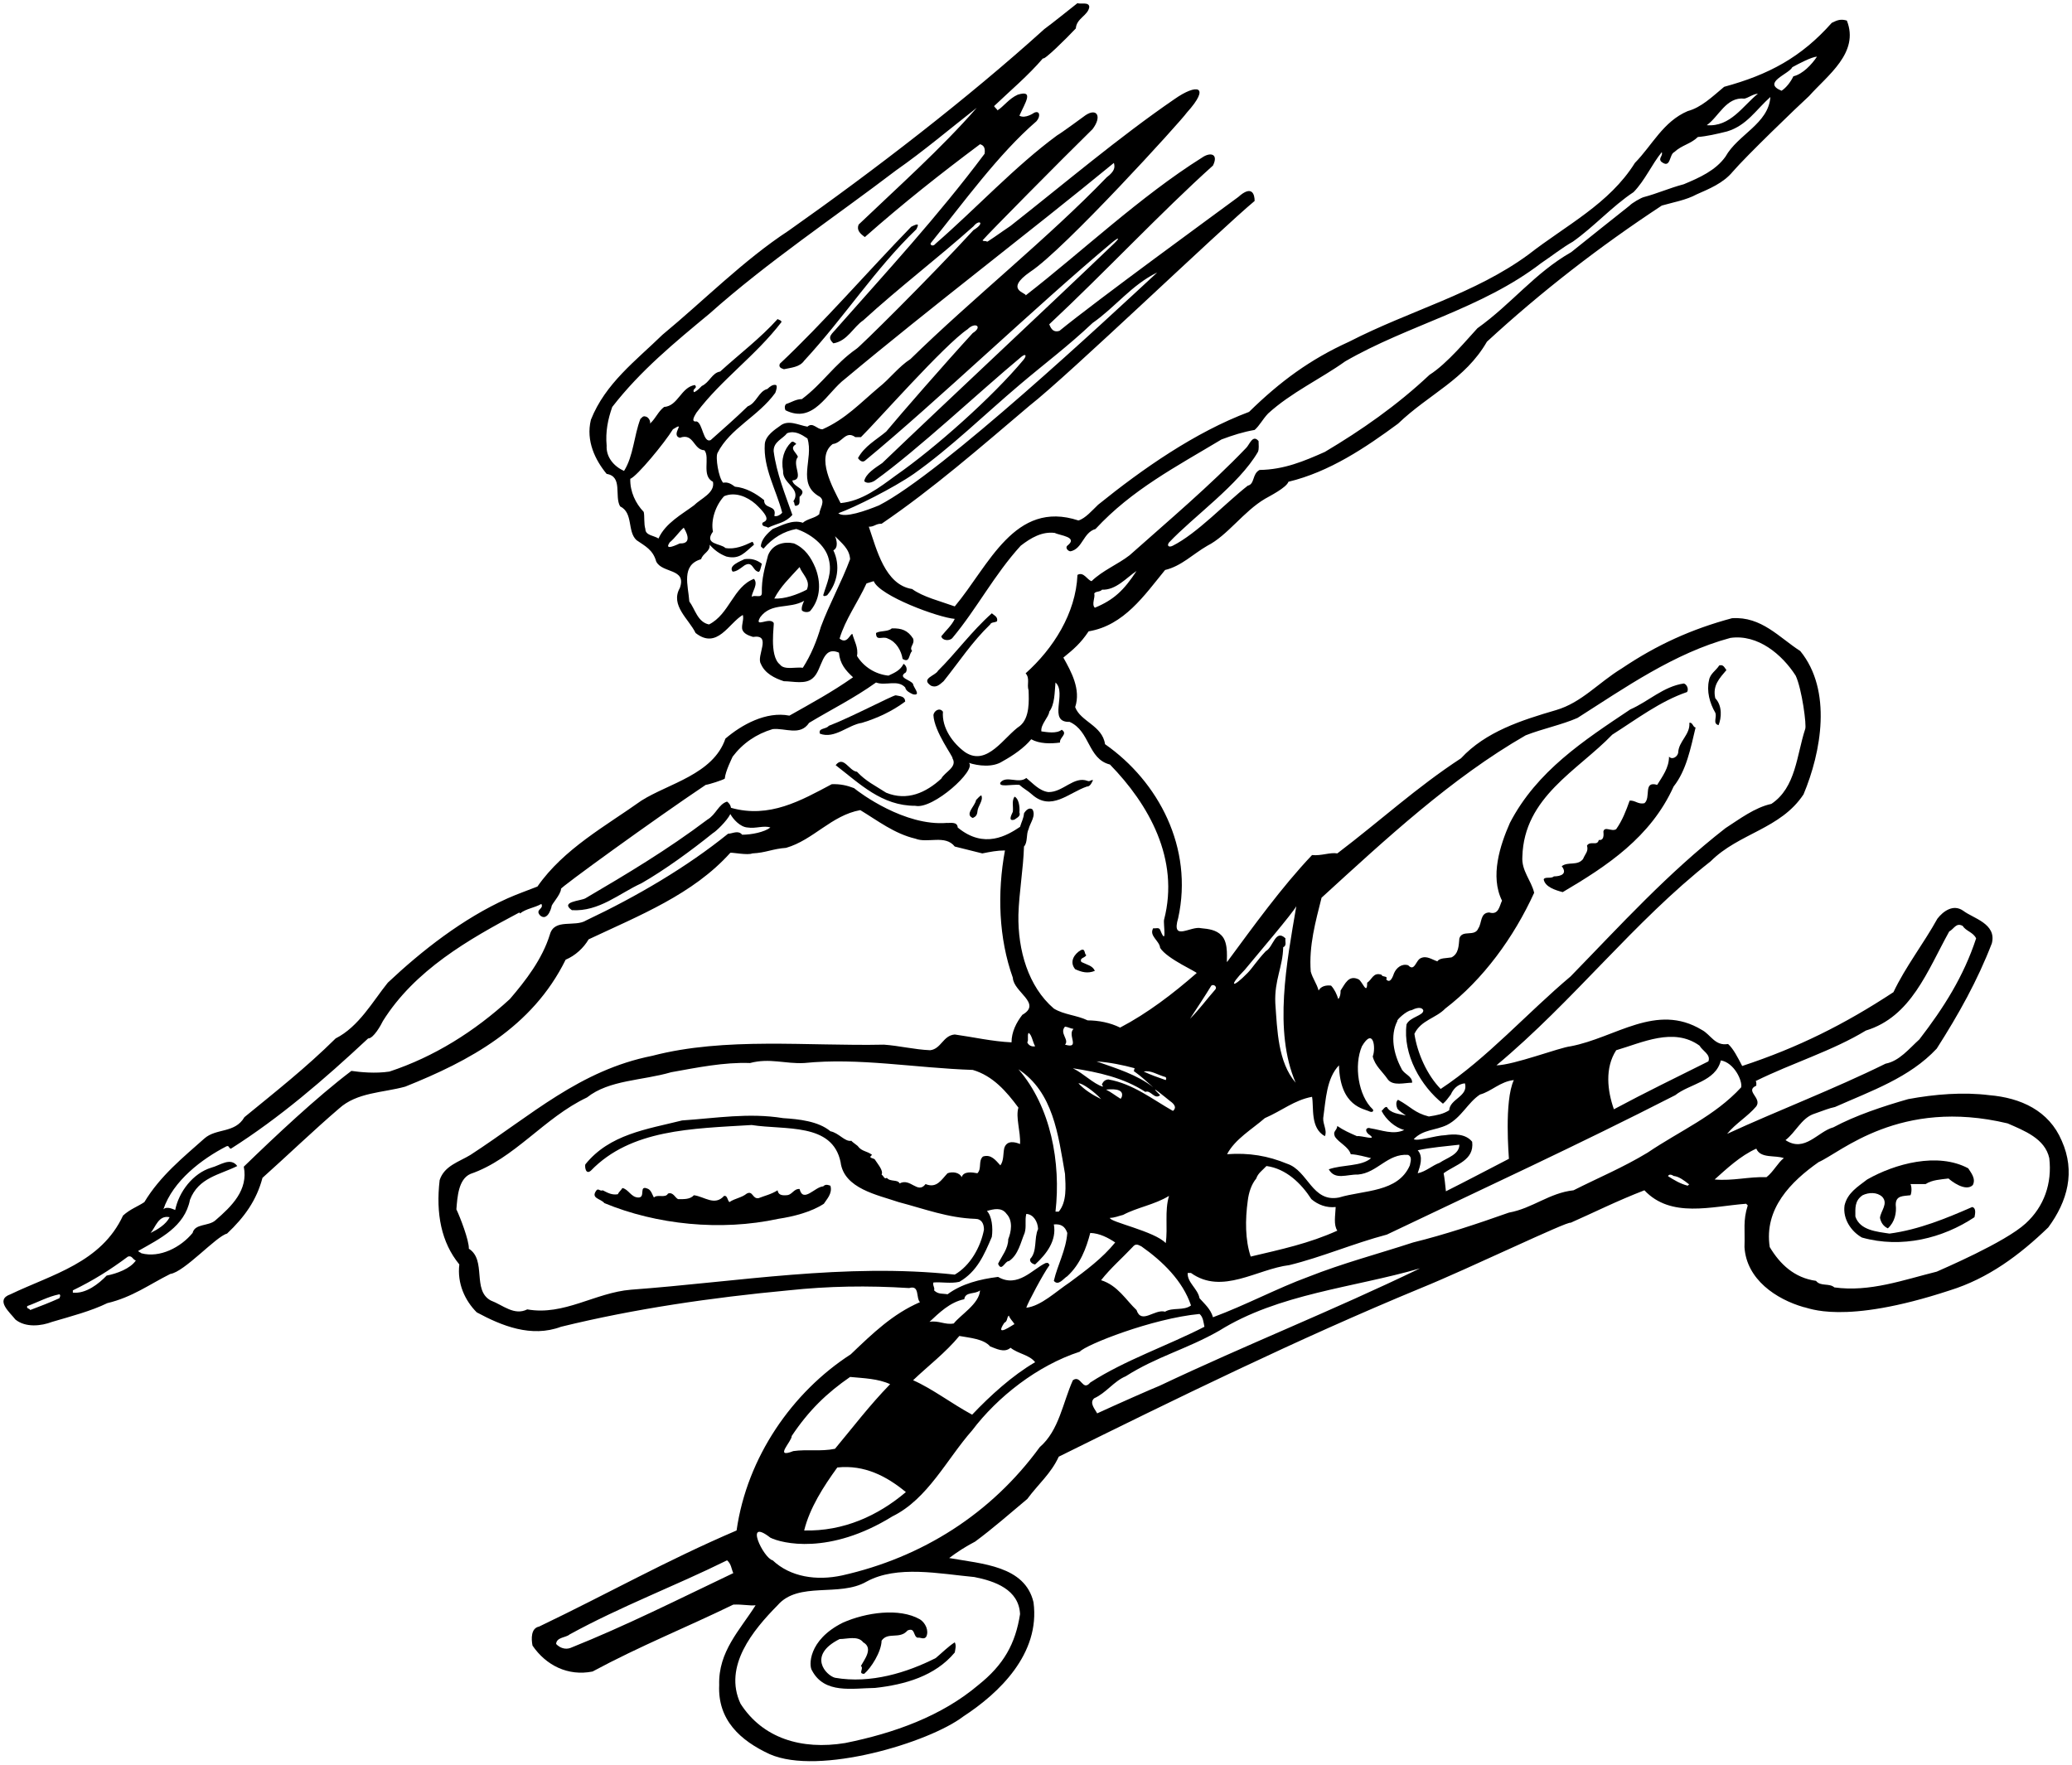 <?xml version="1.0" encoding="UTF-8"?>
<svg xmlns="http://www.w3.org/2000/svg" xmlns:xlink="http://www.w3.org/1999/xlink" width="507pt" height="432pt" viewBox="0 0 507 432" version="1.1">
<g id="surface1">
<path style=" stroke:none;fill-rule:nonzero;fill:rgb(0%,0%,0%);fill-opacity:1;" d="M 504.492 279.191 C 501.359 271.805 494.457 268.676 486.75 268.031 C 480.406 267.23 473.422 267.789 466.918 268.996 C 460.738 270.762 453.992 273.008 448.613 275.898 C 444.762 276.941 441.629 282.16 436.895 279.031 C 439.383 277.105 440.746 273.812 443.637 272.688 C 446.406 271.715 447.492 271.242 449.016 270.922 C 457.848 266.988 467.238 263.777 473.902 256.633 C 479.281 248.203 483.859 240.016 487.391 230.859 C 488.594 226.047 482.816 224.762 480.406 222.914 C 477.918 221.148 475.43 223.074 474.062 224.84 C 470.691 230.941 466.277 236.562 463.309 242.824 C 451.344 250.691 439.945 256.391 426.297 260.887 C 425.254 258.879 424.129 256.633 422.844 255.508 C 419.633 256.07 418.59 253.18 416.422 252.055 C 405.262 245.312 395.289 253.996 384.309 256.07 C 381.648 256.348 370.359 260.684 366.164 260.727 C 385.031 244.992 399.805 225.562 418.59 210.789 C 425.492 203.887 435.688 202.922 441.309 194.414 C 445.645 184.059 448.375 168.965 440.508 159.332 C 435.367 156.039 431.031 150.82 423.809 151.301 C 413.934 153.953 405.422 157.805 396.836 163.586 C 391.055 167.117 387.039 171.934 380.777 173.781 C 372.266 176.27 363.516 179.078 357.496 185.582 C 346.578 192.727 337.988 200.676 327.23 208.863 C 325.465 208.543 323.297 209.508 321.047 209.266 C 313.582 217.133 306.598 226.848 300.254 235.438 C 300.016 235.355 300.816 230.859 298.891 228.934 C 297.605 227.57 295.723 227.34 293.914 227.168 C 291.344 226.527 286.527 230.621 288.293 224.68 C 292.066 207.5 283.477 191.281 270.391 182.129 C 269.746 177.555 264.367 176.59 263.086 173.059 C 264.531 168.723 262.121 164.387 260.195 160.938 C 262.762 158.848 264.449 157.402 266.375 154.516 C 275.047 153.07 280.023 145.684 285.082 139.5 C 289.098 138.539 291.824 135.648 295.438 133.559 C 300.352 131.07 304.305 125.141 309.57 122.055 C 310.586 121.461 314.785 119.352 315.27 117.906 C 325.305 115.496 334.133 109.555 342.082 103.695 C 349.707 96.391 358.461 92.938 363.84 83.625 C 377.086 71.422 391.375 60.344 406.629 50.309 C 409.438 49.504 412.648 48.945 415.137 47.578 C 418.18 46.234 421.641 44.848 423.969 42.039 C 427.223 38.238 439.863 26.062 442.676 23.496 C 447.172 18.438 455.039 12.898 451.906 5.031 C 450.461 4.629 449.699 4.844 448.215 5.594 C 440.746 14.02 432.801 18.277 421.883 21.246 C 418.91 23.734 416.262 26.305 412.969 27.188 C 406.949 29.758 404.301 35.535 400.047 39.871 C 393.781 49.906 383.188 55.125 374.035 62.27 C 360.949 71.902 345.133 75.918 330.121 83.625 C 320.566 87.961 313.262 93.34 305.633 100.805 C 292.387 105.781 279.543 114.773 268.703 123.523 C 267.34 124.809 265.574 126.898 263.887 127.379 C 248.23 122.242 241.969 138.457 233.621 148.41 C 230.09 147.129 225.895 146.117 223.184 144.156 C 216.52 143.113 214.516 134.441 212.59 128.902 C 213.871 128.984 214.355 128.102 215.719 128.184 C 228.324 119.59 239.805 109.555 251.926 99.281 C 261.48 91.812 298.488 56.25 306.996 49.184 C 307.012 47.648 306.383 45.141 302.984 48.223 C 298.008 51.914 268.141 73.672 259.23 80.977 C 257.867 81.379 257.254 80.68 256.742 79.371 C 270.148 66.848 284.199 51.836 296.805 40.516 C 298.23 37.613 296.137 37.172 294.152 38.555 C 279.062 48.027 264.609 61.707 250.961 72.305 C 251.363 71.664 245.547 71.062 252.086 66.523 C 260.355 61.145 289.137 29.461 290.391 27.578 C 296.348 20.992 292.898 20.363 287.328 24.297 C 273.762 33.609 260.434 44.93 247.27 55.285 C 244.859 56.891 240.945 59.773 241.473 59.098 C 241.609 58.934 239.902 59.145 240.629 58.602 C 241.562 57.453 259.633 39.148 267.34 31.602 C 269.691 28.52 268.438 26.324 265.617 28.203 C 265.617 28.203 259.656 32.594 258.668 33.129 C 248.395 40.676 238.758 51.098 228.965 59.605 C 228.195 60.609 227.355 59.773 227.84 59.379 C 235.711 49.664 244.297 37.703 253.609 29.676 C 254.641 28.52 254.484 26.949 253.051 27.59 C 253.051 27.59 250.879 29.145 249.438 28.312 C 250.879 25.07 253.07 21.934 249.035 23.172 C 246.867 24.137 245.547 26.113 244.043 27.027 C 244.207 26.871 243.117 26.09 243.281 25.93 C 247.191 22.191 251.52 18.578 255.219 14.262 C 255.379 14.902 260.836 9.523 263.246 6.957 C 263.406 4.469 266.215 3.824 266.535 1.738 C 266.535 0.371 264.367 1.098 263.645 0.773 C 261.078 2.781 257.945 5.352 255.539 7.117 C 236.914 23.977 213.871 41.719 192.918 56.488 C 182 63.637 172.367 73.43 162.09 81.938 C 155.59 88.281 148.121 93.82 144.59 102.73 C 143.305 107.949 145.715 112.688 148.441 115.98 C 152.457 116.621 150.289 121.438 151.734 123.926 C 155.023 125.531 153.422 130.027 155.746 132.195 C 157.836 133.641 159.762 134.523 160.566 137.414 C 162.012 140.383 168.109 139.02 166.344 143.914 C 163.938 148.172 168.594 151.543 170.199 154.914 C 175.496 159.09 178.309 152.508 181.758 150.5 C 182.078 151.543 181.438 152.746 181.598 153.953 C 181.922 155.156 183.285 155.559 184.246 155.879 C 188.984 155.156 184.969 160.535 186.176 162.461 C 187.137 164.789 189.547 165.992 191.797 166.719 C 194.043 166.719 197.172 167.602 198.938 165.914 C 201.27 163.906 201.027 157.887 205.281 159.73 C 205.523 162.461 206.887 164.066 208.734 165.754 C 203.598 169.367 198.699 172.016 193.16 175.145 C 187.461 174.023 181.438 177.395 177.504 180.766 C 174.535 189.516 163.535 191.766 156.953 195.938 C 148.281 202.121 137.926 207.742 131.504 216.973 C 129.016 217.938 126.363 218.898 124.195 219.863 C 113.277 224.762 103.164 232.707 94.895 240.496 C 91.203 245.07 87.832 251.254 82.129 254.145 C 74.824 261.367 67.359 267.23 59.812 273.41 C 57.484 277.426 52.906 276.059 50.016 278.629 C 44.879 283.203 39.18 287.781 35.324 294.203 C 33.641 295.328 31.875 295.891 30.105 297.496 C 24.727 309.055 12.766 311.867 2.57 316.762 C -1.363 318.129 2.492 321.258 3.773 322.945 C 6.262 324.953 10.035 324.551 12.766 323.508 C 17.422 322.141 22.32 320.855 26.254 318.93 C 32.355 317.484 36.531 314.355 41.668 311.785 C 45.121 311.305 52.906 302.555 55.555 301.91 C 59.891 297.816 62.781 293.723 64.227 288.262 C 70.246 282.883 76.75 276.621 82.934 271.324 C 87.348 267.309 93.609 267.469 99.148 265.945 C 114.805 259.684 130.219 251.492 138.406 234.875 C 140.734 233.91 142.824 231.984 144.027 229.898 C 156.473 224.035 169.555 218.898 178.711 208.703 C 179.352 208.621 182.965 209.348 184.09 208.863 C 187.461 208.703 188.984 207.742 192.355 207.5 C 199.02 205.574 203.434 199.551 210.5 198.266 C 214.754 200.836 218.848 204.047 223.988 205.254 C 226.957 206.457 231.293 204.207 233.621 207.18 C 235.867 207.742 238.117 208.301 240.363 208.863 C 242.371 208.465 243.977 208.141 245.902 208.141 C 243.977 218.578 244.379 229.656 247.832 239.289 C 247.992 242.824 255.055 245.555 250.16 248.363 C 248.715 250.211 247.512 252.535 247.512 255.105 C 242.691 254.867 238.195 253.82 233.621 253.18 C 230.73 253.422 230.328 256.711 227.602 257.031 C 223.746 256.871 219.895 255.91 216.281 255.668 C 197.656 256.07 177.426 253.742 159.602 258.398 C 141.859 261.93 130.059 272.93 115.125 282.645 C 112.395 284.328 108.703 285.293 107.578 288.824 C 106.617 297.016 107.98 304.078 112.395 309.457 C 111.836 314.113 113.762 318.289 116.652 321.18 C 122.754 324.469 129.977 327.441 137.281 324.711 C 155.266 320.297 174.133 317.566 192.918 315.801 C 202.715 314.758 212.188 314.594 222.461 315.238 C 225.109 314.434 224.066 317.645 225.109 318.688 C 218.449 321.578 213.633 326.234 208.172 331.453 C 193.883 340.688 182.805 356.582 180.234 374.566 C 162.973 381.953 149.004 389.898 131.906 398.09 C 129.898 398.488 129.977 401.059 130.301 402.742 C 133.59 407.562 138.969 410.289 144.988 409.086 C 156.793 402.742 167.711 398.41 179.43 392.711 C 181.781 392.605 183.363 393.031 184.891 392.871 C 181.035 398.973 175.738 404.191 175.98 412.379 C 175.578 420.969 181.18 426.004 188.344 429.316 C 200.387 434.625 227.355 426.473 235.711 420.086 C 244.461 414.387 254.574 404.75 252.891 392.148 C 250.801 383.195 240.285 382.754 232.258 381.309 C 234.184 379.863 236.27 378.5 238.598 377.293 C 242.855 374.164 247.43 370.148 251.363 366.859 C 254.094 363.164 257.145 360.676 259.07 356.504 C 287.648 342.371 317.594 327.68 347.699 315.238 C 359.184 310.582 383.828 298.699 384.309 299.262 C 389.902 296.801 395.672 293.891 402.371 291.312 C 408.875 298.219 418.75 295.246 427.262 294.605 C 427.422 294.766 427.5 294.848 427.66 295.008 C 426.457 298.781 427.02 300.945 426.859 305.203 C 427.34 313.148 434.645 317.969 441.309 319.895 C 442.434 319.973 450.848 324.449 477.113 315.801 C 486.43 312.91 494.137 307.211 501.199 300.387 C 505.938 293.965 507.863 286.738 504.492 279.191 Z M 139.609 403.305 C 138.328 403.789 136.961 403.305 136.078 402.344 C 136.16 400.656 138.488 400.816 139.371 400.016 C 151.977 393.109 165.062 388.215 177.906 381.871 C 178.949 382.754 178.949 383.957 179.43 385.004 C 165.945 391.426 153.422 397.766 139.609 403.305 Z M 429.75 265.703 C 429.75 265.301 429.828 264.82 429.59 264.578 C 438.5 260.164 448.375 257.195 456.562 252.215 C 467.641 248.844 471.574 237.688 476.953 227.973 C 478.16 227.328 478.641 225.723 480.246 226.605 C 481.051 227.891 482.816 228.133 483.539 229.656 C 480.488 238.969 475.59 246.676 469.648 254.383 C 467.16 256.633 464.754 259.684 461.379 260.324 C 448.695 266.586 434.969 271.805 422.605 277.504 C 424.691 274.938 427.66 273.25 429.75 270.762 C 431.195 268.676 426.859 266.988 429.75 265.703 Z M 395.469 257.031 C 401.812 255.188 409.52 251.332 415.859 255.91 C 416.582 257.195 418.672 258.078 418.027 259.762 C 410.32 263.617 402.695 267.309 394.906 271.484 C 393.301 266.906 392.66 261.367 395.469 257.031 Z M 370.422 264.34 C 368.012 269.477 369.219 283.203 369.219 283.605 C 364.078 286.258 358.621 289.145 353.801 291.555 C 353.641 290.027 353.48 288.344 353.242 287.141 C 356.211 284.973 360.785 284.008 360.227 279.434 C 358.621 277.426 355.73 277.504 353.641 277.824 C 351.152 277.906 346.84 279.395 345.934 278.789 C 348.262 276.383 351.152 276.703 354.043 275.336 C 357.656 273.492 359.102 269.879 362.152 267.871 C 364.883 267.148 367.129 264.66 370.422 264.34 Z M 346.898 281.52 C 350.191 280.797 353.723 280.555 357.094 280.152 C 357.094 282.562 354.043 283.367 352.277 284.57 C 350.352 285.293 348.906 286.738 346.898 287.141 C 347.461 285.453 348.344 283.047 346.898 281.52 Z M 323.375 219.703 C 339.109 205.332 355.168 190.398 373.312 179.965 C 377.406 178.355 382.141 177.395 385.996 175.707 C 397.477 168.402 409.68 159.812 423.406 156.121 C 430.148 155.156 436.09 160.215 439.383 165.352 C 440.906 168.562 442.113 177.637 441.711 178.438 C 439.621 184.781 439.465 192.727 433.441 196.742 C 429.348 197.625 425.574 200.516 422.203 202.684 C 407.992 213.762 396.594 226.367 384.309 238.969 C 373.715 247.883 363.84 259.039 352.52 266.508 C 349.227 263.137 346.816 257.836 346.094 253.02 C 347.699 249.648 351.312 249.246 353.641 246.836 C 362.875 239.773 370.422 229.414 375.398 218.496 C 374.676 215.445 372.266 213.117 372.508 209.668 C 372.91 195.055 385.996 188.633 394.504 179.801 C 400.445 176.027 406.227 171.613 412.809 169.367 C 413.289 168.645 412.73 167.438 412.008 167.277 C 407.027 168 403.336 171.695 398.922 173.621 C 387.52 181.246 376.039 188.715 369.457 201.398 C 367.051 206.855 364.559 214.484 367.531 220.426 C 366.891 221.711 366.727 224.035 364.398 223.316 C 362.152 223.395 362.633 225.883 361.75 227.168 C 360.867 229.414 357.816 227.41 357.094 229.656 C 356.934 231.422 356.934 233.43 355.168 234.312 C 353.801 234.555 352.277 234.395 351.715 235.277 C 350.43 234.875 349.145 233.832 347.699 234.473 C 346.418 234.957 346.176 237.926 344.57 236.238 C 342.965 235.758 341.68 236.883 341.117 238.168 C 340.879 238.809 340.234 240.898 339.191 239.691 C 339.754 238.73 338.148 239.211 338.066 238.566 C 335.98 237.848 335.738 239.773 334.535 240.496 C 334.535 243.707 333.332 240.176 332.449 239.691 C 329.961 238.488 329.074 240.898 328.031 242.422 C 328.031 243.227 327.953 243.945 327.469 244.508 C 327.07 243.305 326.586 242.18 325.703 241.219 C 324.422 241.059 323.215 241.379 322.652 242.422 C 322.172 240.656 321.207 239.531 320.727 237.766 C 320.246 231.422 321.93 225.484 323.375 219.703 Z M 304.59 237.344 C 308.551 232.547 316.055 223.777 317.195 221.789 C 314.867 235.438 311.574 252.297 317.035 264.98 C 312.699 259.922 312.539 252.215 312.055 245.473 C 311.82 239.777 313.902 236.641 313.984 231.824 C 314.945 231.422 314.383 230.379 314.547 229.656 C 312.055 227.25 311.574 231.824 309.727 232.789 C 307.52 235.129 306.5 236.859 305.312 238.078 C 301.449 242.059 300.531 241.449 304.59 237.344 Z M 309.488 273.652 C 313.742 271.805 316.715 269.234 321.047 268.434 C 321.527 271.082 320.566 276.059 324.18 278.066 C 324.82 276.781 323.695 275.176 323.777 273.652 C 324.422 269.074 324.578 263.938 327.633 260.727 C 327.918 270.93 333.812 271.324 335.176 272.047 C 335.941 272.34 336.176 271.789 335.898 271.484 C 332.367 268.191 331.242 260.727 333.25 256.07 C 336.07 251.277 336.699 256.504 335.898 258.559 C 336.461 260.887 338.227 262.172 339.594 264.18 C 340.879 265.863 343.688 264.98 345.535 264.98 C 345.613 263.297 343.445 262.895 342.883 261.449 C 341.039 257.996 340.074 253.5 341.922 249.887 C 341.602 249.727 344.168 247.32 345.371 247.238 C 346.336 246.758 347.777 246.258 348.262 247.238 C 348.406 248.559 345.051 248.844 344.168 250.691 C 343.203 258.078 347.699 265.863 353.078 270.117 C 354.051 269.258 354.051 269.047 355.008 267.871 C 355.488 266.746 356.559 265.285 358.461 265.141 C 359.344 268.352 354.766 268.914 354.605 271.727 C 353.078 272.688 351.637 272.93 349.629 273.25 C 346.094 272.367 345.215 270.844 342.082 269.156 C 341.438 269.637 341.68 270.762 341.922 271.324 C 342.484 272.047 343.285 272.445 344.008 273.008 C 342.402 272.609 340.234 272.527 339.352 270.922 C 338.789 270.844 338.469 271.562 338.066 271.887 C 339.109 273.973 341.359 275.98 343.605 276.543 C 340.957 277.824 337.988 276.543 335.34 276.141 C 334.527 275.789 333.746 276.496 334.777 277.504 C 337.586 279.434 333.012 277.824 332.047 278.066 C 330.199 277.266 328.754 276.621 327.23 275.578 C 327.07 276.863 326.023 276.781 326.668 278.227 C 327.711 279.754 329.961 280.637 330.52 282.48 C 332.285 282.562 334.055 283.125 335.496 283.445 C 333.09 285.531 328.516 284.973 325.141 286.176 C 326.668 288.906 329.559 287.379 332.285 287.461 C 337.023 287.059 339.512 282.242 344.57 282.645 C 345.613 283.203 345.133 284.246 344.973 285.211 C 342.082 291.875 333.73 291.234 327.633 293.078 C 321.047 294.363 320.086 286.496 314.945 284.812 C 310.289 282.883 305.633 282.082 300.254 282.48 C 302.184 278.789 306.355 276.383 309.488 273.652 Z M 327.23 301.188 C 320.324 304.32 313.5 305.766 306.035 307.531 C 304.672 303.438 304.672 298.539 305.312 293.883 C 305.555 291.875 306.195 289.867 307.398 288.422 C 307.801 287.141 308.926 286.414 309.891 285.371 C 314.703 286.016 318.398 289.629 320.887 293.48 C 322.492 294.848 324.578 295.648 326.828 295.406 C 326.746 297.496 326.266 299.742 327.23 301.188 Z M 296.402 241.219 C 297.043 240.734 297.926 241.617 297.363 242.18 C 295.035 244.828 293.59 246.918 291.184 249.324 C 292.867 246.758 294.797 243.867 296.402 241.219 Z M 267.902 148.734 C 267.02 147.93 268.062 146.164 267.742 145.281 C 268.062 144.641 269.105 144.961 269.668 144.316 C 273.039 144.48 275.688 141.348 278.098 139.742 C 275.023 144.445 272.559 146.809 267.902 148.734 Z M 438.566 16.445 C 440.172 15.562 443.27 13.938 444.602 13.859 C 443.316 15.785 441.148 18.117 438.82 18.676 C 438.18 20.043 437.055 21.488 435.93 22.211 C 431.031 20.203 437.762 18.129 438.566 16.445 Z M 426.859 24.137 C 427.902 23.895 428.945 23.012 430.148 22.934 C 426.457 25.902 423.406 31.121 417.629 30.641 C 420.598 28.551 422.363 23.656 426.859 24.137 Z M 267.34 79.051 C 272.879 75.195 276.895 69.734 283.156 66.688 C 271.273 77.684 230.492 115.805 215.074 123.688 C 211.945 124.969 206.66 126.883 205.121 125.613 C 209.168 124.164 218.609 119.43 223.586 115.98 C 232.578 109.637 241.168 101.207 249.438 94.223 C 255.379 89.164 261.316 84.75 267.34 79.051 Z M 272.047 59.406 C 273.781 57.953 274.168 58.094 272.586 59.609 C 256.449 75.074 231.449 98.414 215.879 113.328 C 214.113 114.535 211.863 115.898 211.465 117.746 C 212.188 118.547 213.551 117.984 214.113 117.586 C 224.703 109.969 239.816 95.715 249.898 87.34 C 250.977 86.445 251.336 86.984 250.406 88.102 C 242.883 97.137 228.816 109.664 219.172 116.379 C 215.238 119.27 210.902 122.641 205.684 123.125 C 203.758 119.352 199.551 111.828 203.758 108.672 C 206.086 108.434 206.887 105.223 209.297 106.988 C 209.777 106.988 210.258 106.988 210.66 106.988 C 214.434 103.293 231.078 84.379 236.766 80.574 C 238.648 78.695 240.527 79.949 238.02 81.516 C 231.121 89.043 220.457 101.273 216.844 105.621 C 214.355 107.711 211.543 109.156 209.938 112.125 C 210.34 112.688 210.98 113.25 211.625 112.77 C 229.215 98.258 253.828 74.641 272.047 59.406 Z M 152.695 115.258 C 150.211 114.133 148.281 111.883 148.441 109.074 C 148.121 105.621 148.766 102.57 149.809 99.602 C 156.711 90.691 165.141 83.785 173.652 76.723 C 187.781 64.117 204.156 53.199 219.332 41.637 C 225.996 36.98 232.336 31.602 239 26.383 C 230.41 36.258 219.332 46.133 210.098 54.965 C 209.535 56.328 210.5 57.211 211.625 58.016 C 221.098 49.664 229.93 42.684 239.805 35.297 C 240.527 35.523 241.156 35.941 240.926 37.625 C 229.527 52.879 216.922 66.523 204.879 80.172 C 203.523 81.828 202.23 82.422 203.918 84.027 C 207.367 83.465 208.812 80.012 211.223 78.406 C 220.016 70.371 229.277 63.332 238.207 55.383 C 239.59 53.605 241.156 54.547 238.203 56.312 C 227.344 68.156 209.953 85.32 209.535 85.391 C 204.156 89.164 201.27 93.902 196.211 97.676 C 194.766 97.676 193.641 98.477 192.355 98.879 C 191.953 99.281 191.953 99.844 192.195 100.402 C 199.102 103.855 202.312 96.07 206.809 92.695 C 227.84 75.113 251.844 56.891 272.559 39.871 C 272.797 40.836 272.934 41.793 270.789 43.402 C 256.504 58.258 237.957 73.027 222.781 87.879 C 219.895 89.727 217.645 92.777 215.074 94.785 C 210.5 98.637 206.887 102.57 201.27 105.062 C 199.902 105.141 198.938 103.215 197.574 104.418 C 195.488 104.098 192.84 102.57 190.832 104.258 C 189.707 105.062 187.301 106.586 187.137 108.672 C 186.738 114.535 189.949 119.91 191.395 125.453 C 191.152 125.852 190.109 126.574 189.465 126.254 C 190.188 123.445 186.898 124.73 186.977 122.402 C 184.891 120.715 182.48 119.352 179.832 119.109 C 178.949 118.469 178.148 117.906 176.941 118.145 C 175.816 116.863 175.016 111.883 175.578 110.84 C 178.629 104.82 185.531 101.93 189.707 96.148 C 189.949 95.508 190.27 94.465 189.867 94.223 C 189.098 94.059 188.473 94.531 187.781 95.188 C 185.613 95.746 185.133 98.637 182.965 99.441 C 179.832 102.492 176.941 104.98 173.891 107.711 C 172.047 108.512 171.965 103.535 170.438 103.133 C 168.836 103.375 170.117 101.527 170.438 100.965 C 176.539 92.855 184.891 87.078 191.23 78.809 C 191.152 78.328 190.59 78.328 190.27 78.086 C 186.094 82.742 180.797 86.758 176.219 90.93 C 174.215 91.254 173.652 93.578 171.723 94.465 C 171.16 95.023 170.52 95.746 169.797 95.988 C 169.316 95.023 170.84 95.105 170.039 94.223 C 166.586 94.785 165.945 99.359 162.492 99.602 C 160.965 100.805 160.566 102.25 159.039 103.695 C 159.281 103.215 158.719 102.012 157.914 101.93 C 157.273 101.688 156.953 102.41 156.711 102.492 C 155.105 106.664 155.023 111.562 152.695 115.258 Z M 161.129 131.793 C 160.082 131.07 157.914 131.07 157.914 129.465 C 157.516 128.184 157.754 126.336 157.516 125.289 C 155.508 123.203 154.145 120.312 154.223 117.184 C 155.828 116.621 162.652 108.352 164.66 105.062 C 168.109 102.895 163.938 106.426 166.344 107.148 C 169.797 105.863 169.637 110.117 172.367 110.199 C 173.812 111.965 171.562 116.461 174.453 117.906 C 175.016 120.637 171.484 122 169.797 123.688 C 166.906 125.852 162.812 128.02 161.129 131.793 Z M 166.344 132.996 C 164.219 133.992 162.758 134.41 163.855 132.758 C 165.223 131.633 166.105 130.188 167.309 129.145 C 167.566 129.602 169.797 133.16 166.344 132.996 Z M 200.867 153.391 C 199.824 156.922 198.457 160.293 196.449 163.426 C 194.766 163.184 191.875 164.066 190.832 162.621 C 188.102 160.453 189.547 152.668 189.305 152.426 C 188.262 150.902 184.41 153.871 186.016 151.062 C 188.742 147.367 193.078 149.137 196.773 147.047 C 196.449 147.691 196.051 148.652 196.211 149.375 C 196.691 149.938 198.055 149.938 198.379 149.375 C 200.867 146.324 200.867 142.391 199.504 138.938 C 198.457 136.449 197.012 134.203 194.281 132.996 C 191.922 132.477 189.066 133.078 187.941 135.887 C 187.137 139.02 186.336 141.508 186.414 145.121 C 186.414 146.566 184.648 145.441 183.926 146.086 C 184.008 144.801 185.613 142.953 184.488 141.668 C 179.43 143.594 178.469 150.34 173.488 152.828 C 170.68 152.266 170.074 149.043 168.672 147.207 C 168.402 143.297 166.586 138.297 171.562 136.852 C 171.965 135.406 173.812 135.004 173.652 133.32 C 174.773 134.605 176.059 135.566 177.746 136.211 C 181.035 137.012 182.242 135.164 184.488 133.32 C 184.41 133.078 184.328 132.758 184.09 132.598 C 182.078 133.559 179.832 134.523 177.504 134.121 C 176.344 132.945 172.125 133.32 174.453 130.109 C 173.891 127.297 175.098 123.688 177.184 121.438 C 179.832 120.312 182.805 121.52 184.891 123.363 C 189.098 127.301 187.219 127.512 186.574 127.941 C 186.254 128.984 187.539 128.742 187.941 129.145 C 190.27 128.02 192.117 128.02 193.883 126.016 C 192.117 120.957 190.027 115.898 189.305 110.438 C 189.227 108.109 191.473 107.469 192.598 106.023 C 194.523 105.301 196.129 106.344 197.574 107.309 C 199.18 112.367 194.766 118.387 200.625 121.598 C 202.07 122.723 200.547 124.406 200.465 125.852 C 199.422 126.816 197.496 126.977 196.449 127.941 C 193.883 127.059 191.152 128.664 189.066 129.465 C 187.699 130.59 186.254 132.035 186.176 133.723 C 186.414 133.961 186.574 134.121 186.816 134.281 C 189.066 131.633 191.816 130.02 194.844 129.465 C 198.137 130.512 201.988 133.32 202.793 136.852 C 203.676 140.223 202.312 142.711 201.43 145.684 C 201.668 146.086 202.07 145.762 202.391 145.684 C 204.961 142.633 205.684 138.379 203.918 134.684 C 205.203 134.043 204.719 132.113 204.316 131.23 C 205.926 132.918 207.852 134.281 208.012 136.852 C 205.926 142.473 202.953 147.77 200.867 153.391 Z M 189.465 146.484 C 190.992 143.516 193.32 141.348 195.648 138.777 C 196.289 140.547 198.457 142.07 197.414 144.316 C 195.086 145.523 191.953 146.645 189.465 146.484 Z M 41.508 297.895 C 40.625 299.664 38.617 300.867 36.852 301.75 C 38.137 300.227 38.777 297.336 41.508 297.895 Z M 14.531 317.727 C 12.203 318.77 9.957 319.652 7.387 320.617 C 7.227 320.137 6.426 320.375 6.664 319.652 C 9.312 318.688 11.723 317.324 14.531 316.762 C 14.934 317.004 14.613 317.484 14.531 317.727 Z M 26.094 312.188 C 24.148 314.203 21.035 316.684 17.824 316.359 C 17.824 316.199 17.824 316.039 17.824 315.801 C 22.801 313.391 26.898 310.82 31.312 307.531 C 32.355 307.211 32.434 308.254 33.238 308.492 C 31.875 310.5 28.582 311.703 26.094 312.188 Z M 249.195 223.879 C 249.355 218.418 250.398 212.637 250.562 207.18 C 251.523 206.137 251.043 204.207 251.684 202.922 C 252.086 201.316 253.531 199.711 252.648 198.105 C 251.844 197.465 250.961 198.348 250.562 199.07 C 250.48 200.273 249.918 201.238 249.598 202.363 C 246.488 204.445 240.844 207.895 234.344 202.523 C 234.262 200.996 232.418 201.48 231.695 201.398 C 221.398 202.25 210.422 194.098 208.977 192.887 C 207.289 192.246 205.684 191.844 203.516 191.926 C 195.969 195.938 188.262 200.355 178.867 197.703 C 178.789 197.145 178.469 196.582 177.906 196.18 C 175.816 196.82 175.176 199.391 173.09 200.594 C 163.297 207.98 153.34 213.922 143.223 219.863 C 142.02 220.504 136.961 220.664 139.934 222.754 C 146.598 223.156 151.492 218.66 156.953 216.172 C 162.57 212.961 169.074 208.223 174.453 203.887 C 175.098 203.566 177.824 200.996 178.711 199.23 C 179.352 200.434 181.117 202.441 182.965 202.523 C 184.891 202.844 186.898 201.961 188.504 202.523 C 187.059 203.645 183.926 204.289 181.598 204.289 C 180.637 203.086 179.191 204.047 178.148 204.047 C 168.031 212.234 155.828 219.383 143.465 225.242 C 140.656 227.008 135.68 224.68 134.555 228.695 C 132.707 234.715 128.613 240.016 124.758 244.508 C 116.09 252.457 106.215 258.641 95.297 262.254 C 91.883 262.773 88.152 262.41 85.984 262.09 C 77.395 268.594 67.359 278.066 59.652 285.531 C 60.773 291.234 56.762 295.168 52.668 298.699 C 50.98 300.145 47.688 299.422 47.129 301.75 C 44.238 305.281 39.098 307.934 34.602 306.727 C 34.363 306.488 34.043 306.488 33.801 306.164 C 39.18 303.113 45.199 300.227 46.484 293.641 C 48.574 288.184 53.727 287.539 58.059 285.371 C 56.375 283.125 53.871 285.211 51.703 285.773 C 47.207 287.141 43.754 291.715 42.871 296.129 C 42.551 296.051 40.863 295.086 39.98 295.969 C 42.309 288.984 49.457 283.605 55.395 280.555 C 56.117 280.234 55.957 281.117 56.52 281.117 C 68.402 273.57 79.16 264.34 90.078 254.145 C 91.363 254.223 93.289 250.77 93.691 249.887 C 101.477 237.445 114.645 229.898 127.09 223.316 C 127.09 223.395 127.168 223.477 127.246 223.555 C 128.773 222.352 130.781 222.191 132.465 221.227 C 133.109 222.434 131.184 222.512 131.906 223.715 C 132.227 224.277 133.027 224.68 133.59 224.277 C 134.23 223.957 134.715 222.836 134.953 221.949 C 134.797 221.387 137.203 219.059 137.281 217.535 C 136.641 217.535 160.324 200.355 172.688 192.086 C 173.488 192.004 176.941 190.883 177.344 190.559 C 177.504 188.715 179.109 185.582 179.27 185.18 C 181.758 181.891 185.051 179.641 189.066 178.438 C 192.117 178.117 195.809 180.203 197.977 176.91 C 203.434 173.621 208.977 170.891 214.355 167.035 C 216.684 167.922 219.652 166.234 221.496 168.242 C 221.66 169.125 222.703 169.605 223.426 169.93 C 225.512 170.328 223.508 168.242 223.426 167.438 C 223.023 166.395 219.41 165.914 221.66 164.551 C 222.062 163.828 221.82 162.941 221.098 162.461 C 220.297 164.066 218.93 164.629 217.402 165.352 C 214.191 165.031 211.305 163.184 209.695 160.535 C 210.098 158.527 208.977 156.762 208.574 155.156 C 208.012 155.074 207.285 157.824 205.441 156.281 C 206.809 151.621 209.938 147.367 212.023 142.793 C 212.59 142.633 213.148 142.391 213.793 142.23 C 215.238 145.844 229.605 151.141 233.621 151.465 C 232.816 153.148 231.535 154.191 230.328 155.719 C 230.57 156.844 232.418 156.922 233.059 156.121 C 239.078 148.895 243.254 140.703 249.758 133.559 C 252.246 131.633 254.977 130.027 258.105 130.43 C 259.312 131.07 263.969 131.395 261.156 133.559 C 260.598 134.043 261.316 134.926 261.961 134.926 C 264.93 134.281 265.012 130.348 268.062 129.465 C 276.973 119.832 287.812 114.211 298.891 107.551 C 301.699 106.504 304.188 105.703 306.996 105.223 C 308.203 104.176 308.895 102.684 310.289 101.207 C 315.91 96.07 323.215 92.695 329.156 88.441 C 344.57 79.531 362.555 75.598 377.164 64.355 C 379.574 62.754 382.301 60.586 384.871 59.141 C 390.09 55.445 394.504 50.469 399.723 47.016 C 402.531 44.129 404.141 40.273 406.629 37.223 C 406.949 38.188 405.746 38.668 406.469 39.551 C 408.875 41.477 408.395 37.785 409.68 37.223 C 411.605 35.457 413.613 35.297 415.461 33.527 C 417.547 33.367 420.035 32.809 422.605 32.164 C 427.422 30.719 429.668 26.867 433.199 23.734 C 432.719 30.316 425.254 32.887 422.203 38.348 C 419.793 41.719 415.859 43.484 412.008 45.09 C 408.492 46.02 405.543 47.359 402.18 48.25 C 401.473 48.438 399.242 49.746 398.762 50.309 C 394.105 54.004 389.367 57.773 384.469 61.707 C 375.48 66.848 369.938 74.312 361.512 80.336 C 359.227 82.77 354.125 89.004 349.789 91.734 C 341.762 99.281 333.09 105.301 324.18 110.602 C 319.121 112.848 314.223 114.934 308.203 115.016 C 306.355 115.98 307.078 118.469 305.312 118.867 C 299.875 123.121 292.918 130.574 286.941 133.574 C 286.035 134.027 285.465 133.598 286.027 132.797 C 291.969 126.453 303.145 118.629 307.801 110.602 C 308.121 109.879 307.961 108.836 307.961 107.949 C 306.516 106.184 305.715 108.914 304.91 109.637 C 296.078 118.867 285.883 127.461 276.41 135.887 C 273.52 138.137 269.828 139.582 267.098 142.23 C 266.055 141.988 265.172 139.82 263.645 140.703 C 263.246 150.098 257.707 158.77 250.961 164.789 C 252.086 166.074 251.203 167.438 251.684 168.965 C 251.766 171.453 252.004 175.629 249.598 177.637 C 245.742 180.203 241.57 187.75 236.109 184.059 C 233.141 181.891 230.41 178.117 230.73 174.184 C 229.93 173.059 228.562 173.941 228.402 174.984 C 228.562 179.078 233.379 185.344 233.059 185.582 C 234.344 187.75 231.133 188.953 230.328 190.559 C 226.555 194.012 221.98 196.102 216.844 194.012 C 214.113 192.246 211.863 191.203 209.695 188.875 C 207.77 188.715 206.406 184.781 204.48 187.27 C 210.422 191.844 215.754 197.234 223.988 197.211 C 228.297 198.176 239.078 188.395 237.074 186.707 C 239.32 187.43 242.934 187.91 245.344 186.305 C 247.832 184.941 250.641 183.016 252.328 180.926 C 254.336 182.051 257.062 182.051 259.391 181.73 C 259.152 180.523 261.398 179.641 259.793 178.598 C 258.508 179.641 256.102 179.16 254.816 179 C 254.574 177.312 256.66 175.469 256.742 174.184 C 258.105 172.336 258.027 169.605 258.27 167.035 C 261.156 169.605 256.262 176.832 261.719 176.672 C 266.777 178.922 266.137 185.742 271.594 187.109 C 281.066 196.82 288.695 210.23 284.84 225.082 C 284.602 225.965 285.645 231.984 283.879 227.57 C 283.555 226.848 282.754 227.328 282.191 227.168 C 281.066 229.016 283.719 230.219 283.879 231.984 C 285.562 234.715 293.27 238.008 292.789 238.168 C 287.09 243.145 280.828 247.961 274.082 251.492 C 271.676 250.289 268.785 249.727 266.137 249.727 C 263.484 248.441 260.355 248.363 257.867 246.836 C 251.605 241.461 249.035 232.547 249.195 223.879 Z M 255.844 309.121 C 252.715 310.566 249.035 315.316 244.219 312.508 C 239.723 313.07 235.309 314.195 231.855 316.762 C 230.652 316.523 229.605 316.844 228.562 315.801 C 228.805 315.078 228.16 314.676 228.402 313.871 C 230.488 313.711 232.578 314.195 234.746 313.711 C 239.078 311.223 240.848 307.047 242.691 302.715 C 243.016 300.465 242.691 297.574 241.488 296.371 C 243.176 295.891 245.102 295.406 246.305 297.094 C 247.91 298.781 247.43 301.508 246.707 303.273 C 246.707 305.605 245.102 307.449 244.219 309.297 C 245.102 311.383 245.902 308.574 246.867 308.652 C 249.195 307.129 249.758 303.996 250.723 301.75 C 251.203 300.145 250.723 298.781 251.121 297.094 C 252.891 297.176 253.934 299.02 254.012 300.785 C 252.969 303.035 253.852 306.246 252.086 308.094 C 251.844 308.816 252.648 309.379 253.289 309.457 C 256.102 306.887 258.59 303.598 257.867 299.664 C 259.633 299.504 260.598 300.145 261.156 301.75 C 260.836 306.004 258.75 309.617 257.867 313.473 C 258.988 314.836 260.273 312.828 261.156 312.348 C 264.367 309.379 265.812 305.441 266.777 301.75 C 269.105 301.828 271.191 302.953 272.879 304.078 C 269.746 307.934 265.734 310.902 261.719 313.871 C 258.43 316.039 254.734 319.652 251.121 320.055 C 251.445 318.93 255.281 311.703 256.809 309.617 C 256.566 309.215 256.566 308.961 255.844 309.121 Z M 248.23 324.066 C 247.91 324.148 243.176 327.602 245.742 323.746 C 246.629 323.348 246.305 322.301 246.867 321.98 C 247.109 322.785 247.832 323.348 248.23 324.066 Z M 239.805 315.801 C 239.641 319.09 234.984 321.82 233.379 323.906 C 231.215 324.309 229.688 323.105 227.438 323.508 C 229.77 321.34 232.418 318.688 235.949 317.969 C 236.191 316.039 238.598 316.844 239.805 315.801 Z M 260.598 251.254 C 261.316 251.332 261.961 251.734 262.684 251.816 C 261.078 253.262 264.449 256.793 260.598 255.668 C 261.719 254.465 259.152 252.859 260.598 251.254 Z M 263.887 265.141 C 264.754 264.973 268.062 267.391 269.426 268.996 C 267.18 267.871 265.414 266.746 263.887 265.141 Z M 285.242 304.238 C 282.594 301.348 271.355 299.02 271.594 298.059 C 272.719 298.059 273.762 297.574 274.805 297.336 C 278.258 295.488 282.512 294.848 286.047 292.68 C 284.922 296.453 285.805 300.465 285.242 304.238 Z M 274.477 268.496 C 274.477 268.488 274.477 268.484 274.48 268.477 C 274.441 268.559 274.215 269.098 274.082 268.836 C 272.879 268.113 271.914 267.309 270.633 266.668 C 273.285 266.383 275.012 266.82 274.48 268.477 C 274.488 268.457 274.488 268.453 274.477 268.496 Z M 277.133 305.203 C 277.949 304.172 278.578 304.723 279.301 305.043 C 284.438 308.652 289.418 313.473 291.426 319.492 C 289.656 320.855 286.93 319.895 285.082 321.02 C 282.512 320.297 279.301 324.23 278.098 320.617 C 275.527 318.207 273.52 314.594 269.426 313.312 C 271.836 310.262 274.566 307.934 277.133 305.203 Z M 287.008 271.887 C 282.031 269.074 277.215 265.223 271.191 264.18 C 270.391 264.258 269.988 264.66 269.668 265.301 C 269.508 265.621 269.988 265.621 269.828 265.945 C 267.5 265.223 265.172 262.734 262.523 261.449 C 268.785 262.41 274.965 263.777 280.266 267.23 C 281.551 266.668 282.512 269.234 283.879 268.031 C 280.344 264.578 285.402 268.754 286.203 269.398 C 286.703 269.754 288.293 270.844 287.008 271.887 Z M 282.191 266.105 C 278.176 262.973 273.281 261.527 268.305 259.762 C 271.594 260.004 274.727 260.645 277.695 261.449 C 277.375 261.609 277.695 261.93 277.375 262.09 C 279.301 263.457 280.426 264.578 282.191 266.105 Z M 279.863 262.254 C 281.551 261.852 283.098 263.012 285.242 263.617 C 285.402 263.938 285.402 264.02 285.242 264.34 C 283.395 263.695 281.551 263.055 279.863 262.254 Z M 251.684 252.777 C 252.488 253.262 252.652 254.938 253.289 256.07 C 252.406 256.23 251.684 255.828 251.363 255.105 C 251.766 254.465 251.281 253.5 251.684 252.777 Z M 260.598 287.301 C 260.758 290.352 261.078 294.121 259.07 296.531 C 258.828 296.531 258.508 296.531 258.27 296.531 C 259.633 284.57 257.145 270.844 249.195 261.688 C 257.707 267.309 258.91 277.586 260.598 287.301 Z M 154.383 315.641 C 145.633 316.359 138.008 322.062 129.016 320.457 C 125.805 322.062 123.074 319.41 120.102 318.289 C 115.445 315.801 119.141 308.414 114.723 305.605 C 114.805 303.598 112.559 297.816 111.672 295.969 C 111.914 293 112.156 288.586 115.125 287.301 C 125.883 283.605 133.109 273.57 143.625 268.594 C 149.086 264.258 157.113 264.5 164.258 262.41 C 170.52 261.289 177.184 259.922 183.523 260.164 C 188.344 258.879 192.117 260.406 196.773 260.164 C 210.18 258.801 223.746 261.367 238.035 261.852 C 242.934 263.297 246.227 267.066 249.195 271.082 C 248.473 273.492 249.758 276.863 249.598 279.992 C 248.473 279.512 246.387 278.949 245.742 280.957 C 245.422 282.32 245.664 284.008 244.781 285.211 C 243.656 284.008 242.531 282.402 240.523 283.047 C 239.32 284.09 240.285 286.016 239.16 287.141 C 237.875 286.898 235.789 286.578 235.309 288.102 C 234.824 286.98 233.141 286.656 231.855 287.141 C 230.328 288.746 229.207 290.91 226.477 289.789 C 224.551 292.355 222.781 288.184 220.133 289.629 C 219.652 288.586 217.805 289.305 217.004 288.262 C 216.383 288.699 216.281 287.859 215.719 287.461 C 216.199 286.496 214.836 284.973 214.113 283.848 C 213.953 283.367 212.188 283.527 213.391 282.645 C 212.188 281.68 210.902 281.84 209.938 280.555 C 210.098 280.555 208.414 279.434 208.332 279.191 C 206.727 279.512 205.281 277.266 203.195 276.863 C 200.223 274.375 195.406 273.895 191.633 273.652 C 183.203 272.285 175.258 273.652 166.906 274.215 C 158.238 276.383 149.164 277.586 143.223 284.973 C 143.062 285.531 143.305 287.621 144.59 286.496 C 154.383 276.383 169.234 276.223 183.926 275.336 C 192.117 276.621 203.676 274.695 205.684 284.41 C 206.484 290.91 214.754 292.438 219.895 294.203 C 226.316 295.891 231.934 298.059 238.598 298.297 C 240.203 298.297 240.766 299.504 240.766 300.945 C 239.965 305.203 237.395 309.777 233.621 311.945 C 206.645 309.055 180.555 313.711 154.383 315.641 Z M 234.746 326.961 C 237.395 327.441 240.688 327.68 242.289 329.527 C 243.656 330.008 245.742 331.215 247.27 329.848 C 249.195 331.375 251.844 331.535 253.289 333.383 C 247.75 336.594 242.211 341.648 237.875 346.227 C 232.816 343.496 228.16 339.883 223.426 337.797 C 227.039 334.344 231.371 331.055 234.746 326.961 Z M 193.723 351.445 C 197.895 345.184 202.312 340.926 208.012 336.992 C 211.383 337.316 214.836 337.395 217.805 338.762 C 212.668 344.059 208.734 349.277 204.316 354.574 C 200.867 355.297 197.414 354.656 194.121 355.137 C 189.227 357.062 193.801 352.73 193.723 351.445 Z M 221.66 365.172 C 214.836 370.953 206.406 374.805 196.773 374.566 C 198.137 369.027 201.508 363.809 204.879 359.152 C 211.543 358.43 217.004 361.32 221.66 365.172 Z M 238.438 385.965 C 243.43 386.961 249.309 389 249.598 395.035 C 248.473 402.262 245.625 407.422 239.402 412.379 C 230.41 420.004 218.77 424.18 206.809 426.586 C 196.051 428.355 186.59 425.375 181.195 416.953 C 176.941 407.801 184.246 398.973 190.27 392.871 C 195.406 386.93 205.363 390.941 212.023 387.09 C 219.492 382.996 229.848 385.164 238.438 385.965 Z M 262.523 337.797 C 260.035 343.336 259.152 350.078 254.414 354.172 C 242.531 370.473 225.672 381.148 206.086 385.562 C 199.824 386.93 193.398 385.965 189.066 381.871 C 186.816 381.391 181.922 371.195 188.504 376.332 C 191.23 377.695 202.898 380.688 218.367 371.113 C 227.039 366.859 231.695 357.062 237.875 350.078 C 244.059 341.891 253.852 334.184 264.211 330.812 C 265.652 329.125 281.922 322.672 293.512 321.578 C 294.395 322.301 294.477 323.586 294.715 324.711 C 285.645 329.367 275.207 332.898 266.777 338.359 C 264.852 340.688 264.531 336.352 262.523 337.797 Z M 283.719 339.16 C 282.16 339.766 273.52 343.578 268.465 345.906 C 267.98 344.941 266.457 343.336 267.742 342.211 C 270.633 340.926 272.559 338.039 275.449 336.832 C 283.156 331.938 290.301 330.25 298.328 325.676 C 312.859 316.602 331.164 315.156 347.461 310.422 C 325.863 320.855 305.23 328.965 283.719 339.16 Z M 412.969 290.188 C 411.121 289.707 409.68 288.824 408.152 287.859 C 408.395 287.219 409.195 287.555 409.52 287.797 C 410.883 287.957 412.086 288.906 413.211 289.789 C 413.613 289.707 413.051 290.027 412.969 290.188 Z M 403.176 282.082 C 397.074 285.773 391.215 288.184 385.031 291.312 C 379.09 291.957 374.996 295.73 369.219 296.773 C 361.512 299.504 353.562 302.152 345.773 304.078 C 337.184 306.887 328.594 309.137 320.086 312.508 C 312.617 315.238 304.832 319.41 296.805 322.383 C 296.242 320.375 294.715 319.09 293.512 317.727 C 293.109 315.398 290.461 313.871 290.621 311.547 C 290.863 311.547 291.184 311.547 291.426 311.547 C 299.051 317.004 307.562 310.582 315.508 309.617 C 323.375 307.691 331.164 304.32 339.352 302.152 C 363.195 290.754 386.074 280.234 409.922 268.031 C 413.453 265.223 419.793 264.738 421.078 259.523 C 424.297 260.059 426.387 264.449 426.055 266.105 C 419.555 273.172 411.121 276.703 403.176 282.082 Z M 432.238 288.102 C 427.902 287.941 424.051 289.066 419.555 288.664 C 422.441 286.094 425.816 282.883 429.75 281.117 C 430.793 283.605 434.406 282.645 436.492 283.445 C 435.129 284.41 433.922 286.816 432.238 288.102 Z M 495.66 299.422 C 490.602 304.078 475.109 310.66 473.902 311.223 C 465.797 313.23 457.527 316.281 448.855 315.078 C 447.57 313.953 445.484 314.914 444.359 313.473 C 439.062 312.746 435.527 309.379 433.039 305.203 C 431.594 295.809 438.258 289.145 445.004 284.41 C 450.383 282.082 464.855 268.629 491.246 274.938 C 495.258 276.703 500.395 278.629 501.441 283.445 C 502.164 289.629 500.156 295.328 495.66 299.422 "/>
<path style=" stroke:none;fill-rule:nonzero;fill:rgb(0%,0%,0%);fill-opacity:1;" d="M 201.43 290.352 C 199.422 290.43 196.531 294.523 195.648 290.992 C 194.121 290.91 193.883 292.52 192.355 292.52 C 191.312 292.598 190.43 292.438 190.27 291.312 C 188.582 292.355 187.219 292.598 185.613 293.238 C 184.09 293.48 184.246 291.312 182.723 292.117 C 181.438 293.16 179.914 293.238 178.469 294.203 C 177.984 293.723 177.984 292.52 177.184 292.68 C 174.855 295.246 172.367 292.84 169.797 292.52 C 168.836 293.562 167.391 293.48 165.945 293.48 C 165.223 293.238 164.738 291.637 163.453 292.117 C 162.812 293.32 160.887 292.195 160.004 293.078 C 159.602 292.355 159.359 291.395 158.637 290.992 C 156.07 289.789 158.156 293.16 156.148 293.078 C 154.383 293 153.82 291.074 152.297 290.754 C 151.977 291.312 151.414 291.715 151.172 292.277 C 149.727 292.52 148.766 291.957 147.48 291.312 C 146.836 291.637 146.438 290.754 145.953 291.312 C 144.43 293.32 146.996 293.32 147.879 294.445 C 160.645 299.742 176.379 301.348 190.43 298.297 C 194.203 297.734 198.539 296.613 201.59 294.605 C 202.23 293.562 203.758 292.117 203.195 290.188 C 202.473 289.949 201.988 289.789 201.43 290.352 "/>
<path style=" stroke:none;fill-rule:nonzero;fill:rgb(0%,0%,0%);fill-opacity:1;" d="M 182.16 136.852 C 181.035 137.414 178.148 138.457 179.27 139.902 C 180.312 139.902 181.359 138.938 182.16 138.379 C 184.168 137.172 184.168 139.582 185.453 139.902 C 185.965 140.262 186.172 138.801 186.414 137.977 C 185.211 137.012 183.766 136.609 182.16 136.852 "/>
<path style=" stroke:none;fill-rule:nonzero;fill:rgb(0%,0%,0%);fill-opacity:1;" d="M 191.797 90.367 C 193.562 89.969 195.648 89.887 196.773 88.281 C 206.645 77.605 214.188 65.746 224.223 56.113 C 224.848 54.859 224.848 54.547 222.969 55.488 C 212.289 66.484 201.43 79.051 190.832 89.004 C 190.348 90.129 191.633 90.207 191.797 90.367 "/>
<path style=" stroke:none;fill-rule:nonzero;fill:rgb(0%,0%,0%);fill-opacity:1;" d="M 194.121 122.723 C 194.605 122.965 194.121 124.168 195.086 123.688 C 195.891 123.445 195.566 122.402 195.648 121.598 C 197.895 119.59 194.121 119.352 193.883 117.586 C 196.934 117.344 193.641 113.73 195.246 111.805 C 194.844 110.68 193 109.719 194.844 108.672 C 194.523 108.27 193.961 107.871 193.562 108.27 C 191.875 109.957 191.059 112.367 191.617 115.258 C 191.379 118.387 196.211 119.512 194.121 122.723 "/>
<path style=" stroke:none;fill-rule:nonzero;fill:rgb(0%,0%,0%);fill-opacity:1;" d="M 206.246 397.125 C 197.672 401.387 197.895 407.801 198.699 408.844 C 201.75 414.625 208.492 413.18 214.113 413.102 C 221.418 412.297 228.805 410.211 233.621 404.43 C 233.781 403.469 234.023 402.742 233.621 401.941 C 232.098 402.906 230.488 404.512 228.965 405.793 C 221.98 409.328 213.07 412.137 204.316 410.613 C 202.152 410.051 197.461 405.148 205.441 401.141 C 207.289 401.141 209.938 400.254 211.223 401.941 C 213.793 403.387 211.465 406.195 210.66 407.723 C 211.465 408.363 209.859 409.648 211.465 409.648 C 213.148 408.203 215.648 404.312 215.719 401.539 C 217.242 399.293 220.133 401.301 222.062 399.051 C 223.988 398.168 223.426 400.578 224.551 400.816 C 225.191 400.656 226.074 401.379 226.637 400.578 C 227.359 399.133 226.477 397.203 225.109 396.32 C 220.055 393.43 211.863 394.637 206.246 397.125 "/>
<path style=" stroke:none;fill-rule:nonzero;fill:rgb(0%,0%,0%);fill-opacity:1;" d="M 221.496 171.695 C 221.418 170.328 220.215 170.41 219.172 170.168 C 218.449 170.168 207.93 175.707 202.793 177.637 C 202.152 178.52 200.145 178.117 200.625 179.562 C 204.238 180.926 207.531 177.395 210.902 176.91 C 214.836 175.707 218.367 174.023 221.496 171.695 "/>
<path style=" stroke:none;fill-rule:nonzero;fill:rgb(0%,0%,0%);fill-opacity:1;" d="M 218.207 153.789 C 217.242 154.676 215.477 154.273 214.355 154.914 C 214.355 157.082 215.961 155.559 217.242 156.281 C 219.332 157.082 220.535 159.25 220.855 161.258 C 222.703 162.383 222.301 160.133 223.184 159.332 C 222.383 158.285 223.906 157.727 223.426 156.281 C 222.141 154.273 220.617 153.711 218.207 153.789 "/>
<path style=" stroke:none;fill-rule:nonzero;fill:rgb(0%,0%,0%);fill-opacity:1;" d="M 227.84 167.84 C 229.207 168.402 230.008 167.438 230.891 166.719 C 234.746 161.898 237.797 157.164 242.289 152.828 C 242.531 152.188 243.496 152.426 243.977 152.023 C 244.219 150.902 243.176 150.578 242.691 150.098 C 237.715 154.516 233.781 159.973 229.527 164.148 C 228.965 165.352 225.109 166.074 227.84 167.84 "/>
<path style=" stroke:none;fill-rule:nonzero;fill:rgb(0%,0%,0%);fill-opacity:1;" d="M 238.84 195.777 C 238.598 197.305 235.949 199.312 238.035 200.195 C 238.758 199.871 239.078 199.473 239.16 198.668 C 239.242 197.223 240.688 195.938 240.125 194.656 C 239.641 194.816 239.16 195.535 238.84 195.777 "/>
<path style=" stroke:none;fill-rule:nonzero;fill:rgb(0%,0%,0%);fill-opacity:1;" d="M 267.445 190.945 C 267.465 190.953 267.48 190.953 267.5 190.961 C 267.5 190.871 267.477 190.891 267.445 190.945 "/>
<path style=" stroke:none;fill-rule:nonzero;fill:rgb(0%,0%,0%);fill-opacity:1;" d="M 265.977 192.488 C 266.828 192.551 267.297 191.195 267.445 190.945 C 266.93 190.773 266.754 191.355 266.137 191.121 C 262.762 189.84 260.113 193.934 256.504 193.852 C 254.254 193.531 252.727 191.684 251.121 190.398 C 249.277 191.926 246.227 189.676 244.781 191.523 C 244.289 192.738 247.59 191.926 249.438 192.086 C 250.398 192.969 251.523 193.531 252.488 194.414 C 257.223 198.668 261.48 194.012 265.977 192.488 "/>
<path style=" stroke:none;fill-rule:nonzero;fill:rgb(0%,0%,0%);fill-opacity:1;" d="M 248.23 194.977 C 247.512 196.18 247.992 197.223 247.832 198.668 C 247.75 198.988 246.387 201.156 248.23 200.594 C 248.715 200.195 249.84 199.793 249.438 198.828 C 249.598 197.305 249.195 195.297 248.23 194.977 "/>
<path style=" stroke:none;fill-rule:nonzero;fill:rgb(0%,0%,0%);fill-opacity:1;" d="M 264.609 235.438 C 264.047 234.395 265.492 234.473 265.812 233.754 C 265.254 233.512 265.652 231.984 264.449 232.547 C 262.926 233.43 261.559 235.355 263.086 237.203 C 264.691 237.926 266.137 238.328 267.902 237.605 C 267.34 236.32 266.055 236.16 264.609 235.438 "/>
<path style=" stroke:none;fill-rule:nonzero;fill:rgb(0%,0%,0%);fill-opacity:1;" d="M 410.641 184.219 C 410.48 185.18 409.195 186.062 408.395 185.18 C 408.395 187.91 406.789 189.996 405.504 192.086 C 401.973 191.043 404.059 195.215 402.371 196.582 C 400.766 196.902 400.203 195.859 398.762 195.938 C 397.879 198.43 396.992 200.758 395.469 202.922 C 394.426 203.645 392.66 202.121 392.34 203.484 C 392.418 204.367 392.496 205.734 391.215 205.574 C 390.812 207.18 389.207 205.652 388.324 206.938 C 388.727 208.383 387.922 208.863 387.359 210.23 C 385.996 211.996 383.668 210.789 382.141 211.996 C 383.586 213.844 381.98 214.484 380.215 214.484 C 379.574 215.125 378.047 214.484 377.727 215.207 C 378.047 217.055 380.535 217.855 382.383 218.336 C 393.141 211.996 403.898 204.93 409.52 192.488 C 412.648 188.555 413.691 183.094 414.898 178.035 C 414.254 178.035 414.176 176.672 413.371 176.91 C 413.613 179.801 410.723 181.406 410.641 184.219 "/>
<path style=" stroke:none;fill-rule:nonzero;fill:rgb(0%,0%,0%);fill-opacity:1;" d="M 420.516 177.473 C 421.238 175.707 421.48 172.738 419.715 170.891 C 418.992 167.762 420.758 165.992 422.441 163.988 C 421.961 163.426 421.723 162.543 420.676 162.863 C 419.953 164.066 418.43 164.871 418.188 166.477 C 417.547 169.125 418.348 172.094 419.715 174.422 C 420.195 175.547 418.992 177.074 420.516 177.473 "/>
<path style=" stroke:none;fill-rule:nonzero;fill:rgb(0%,0%,0%);fill-opacity:1;" d="M 482.574 295.406 C 476.312 298.137 469.57 300.945 462.344 301.91 C 459.211 301.43 455.117 301.109 453.992 297.734 C 453.992 295.73 453.754 293.883 455.762 292.52 C 457.285 291.797 459.293 291.715 460.578 292.918 C 462.102 294.605 460.176 296.371 460.016 298.059 C 460.258 299.262 460.898 300.145 461.941 300.625 C 463.629 299.102 464.109 296.852 463.867 294.848 C 463.867 292.52 465.715 292.758 467.48 292.52 C 467.801 291.875 467.801 290.352 467.48 289.789 C 468.688 289.789 469.969 289.789 471.176 289.789 C 472.781 288.746 474.867 288.664 476.793 288.422 C 477.355 288.984 480.969 291.797 482.734 290.027 C 483.539 288.422 482.254 286.98 481.609 285.934 C 474.145 281.922 463.629 284.812 456.883 288.664 C 454.477 290.512 452.066 291.957 451.344 295.008 C 450.863 298.379 453.031 301.43 455.602 302.875 C 465.312 305.605 475.43 303.035 483.137 297.895 C 483.297 297.094 483.617 295.648 482.574 295.406 "/>
</g>
</svg>
